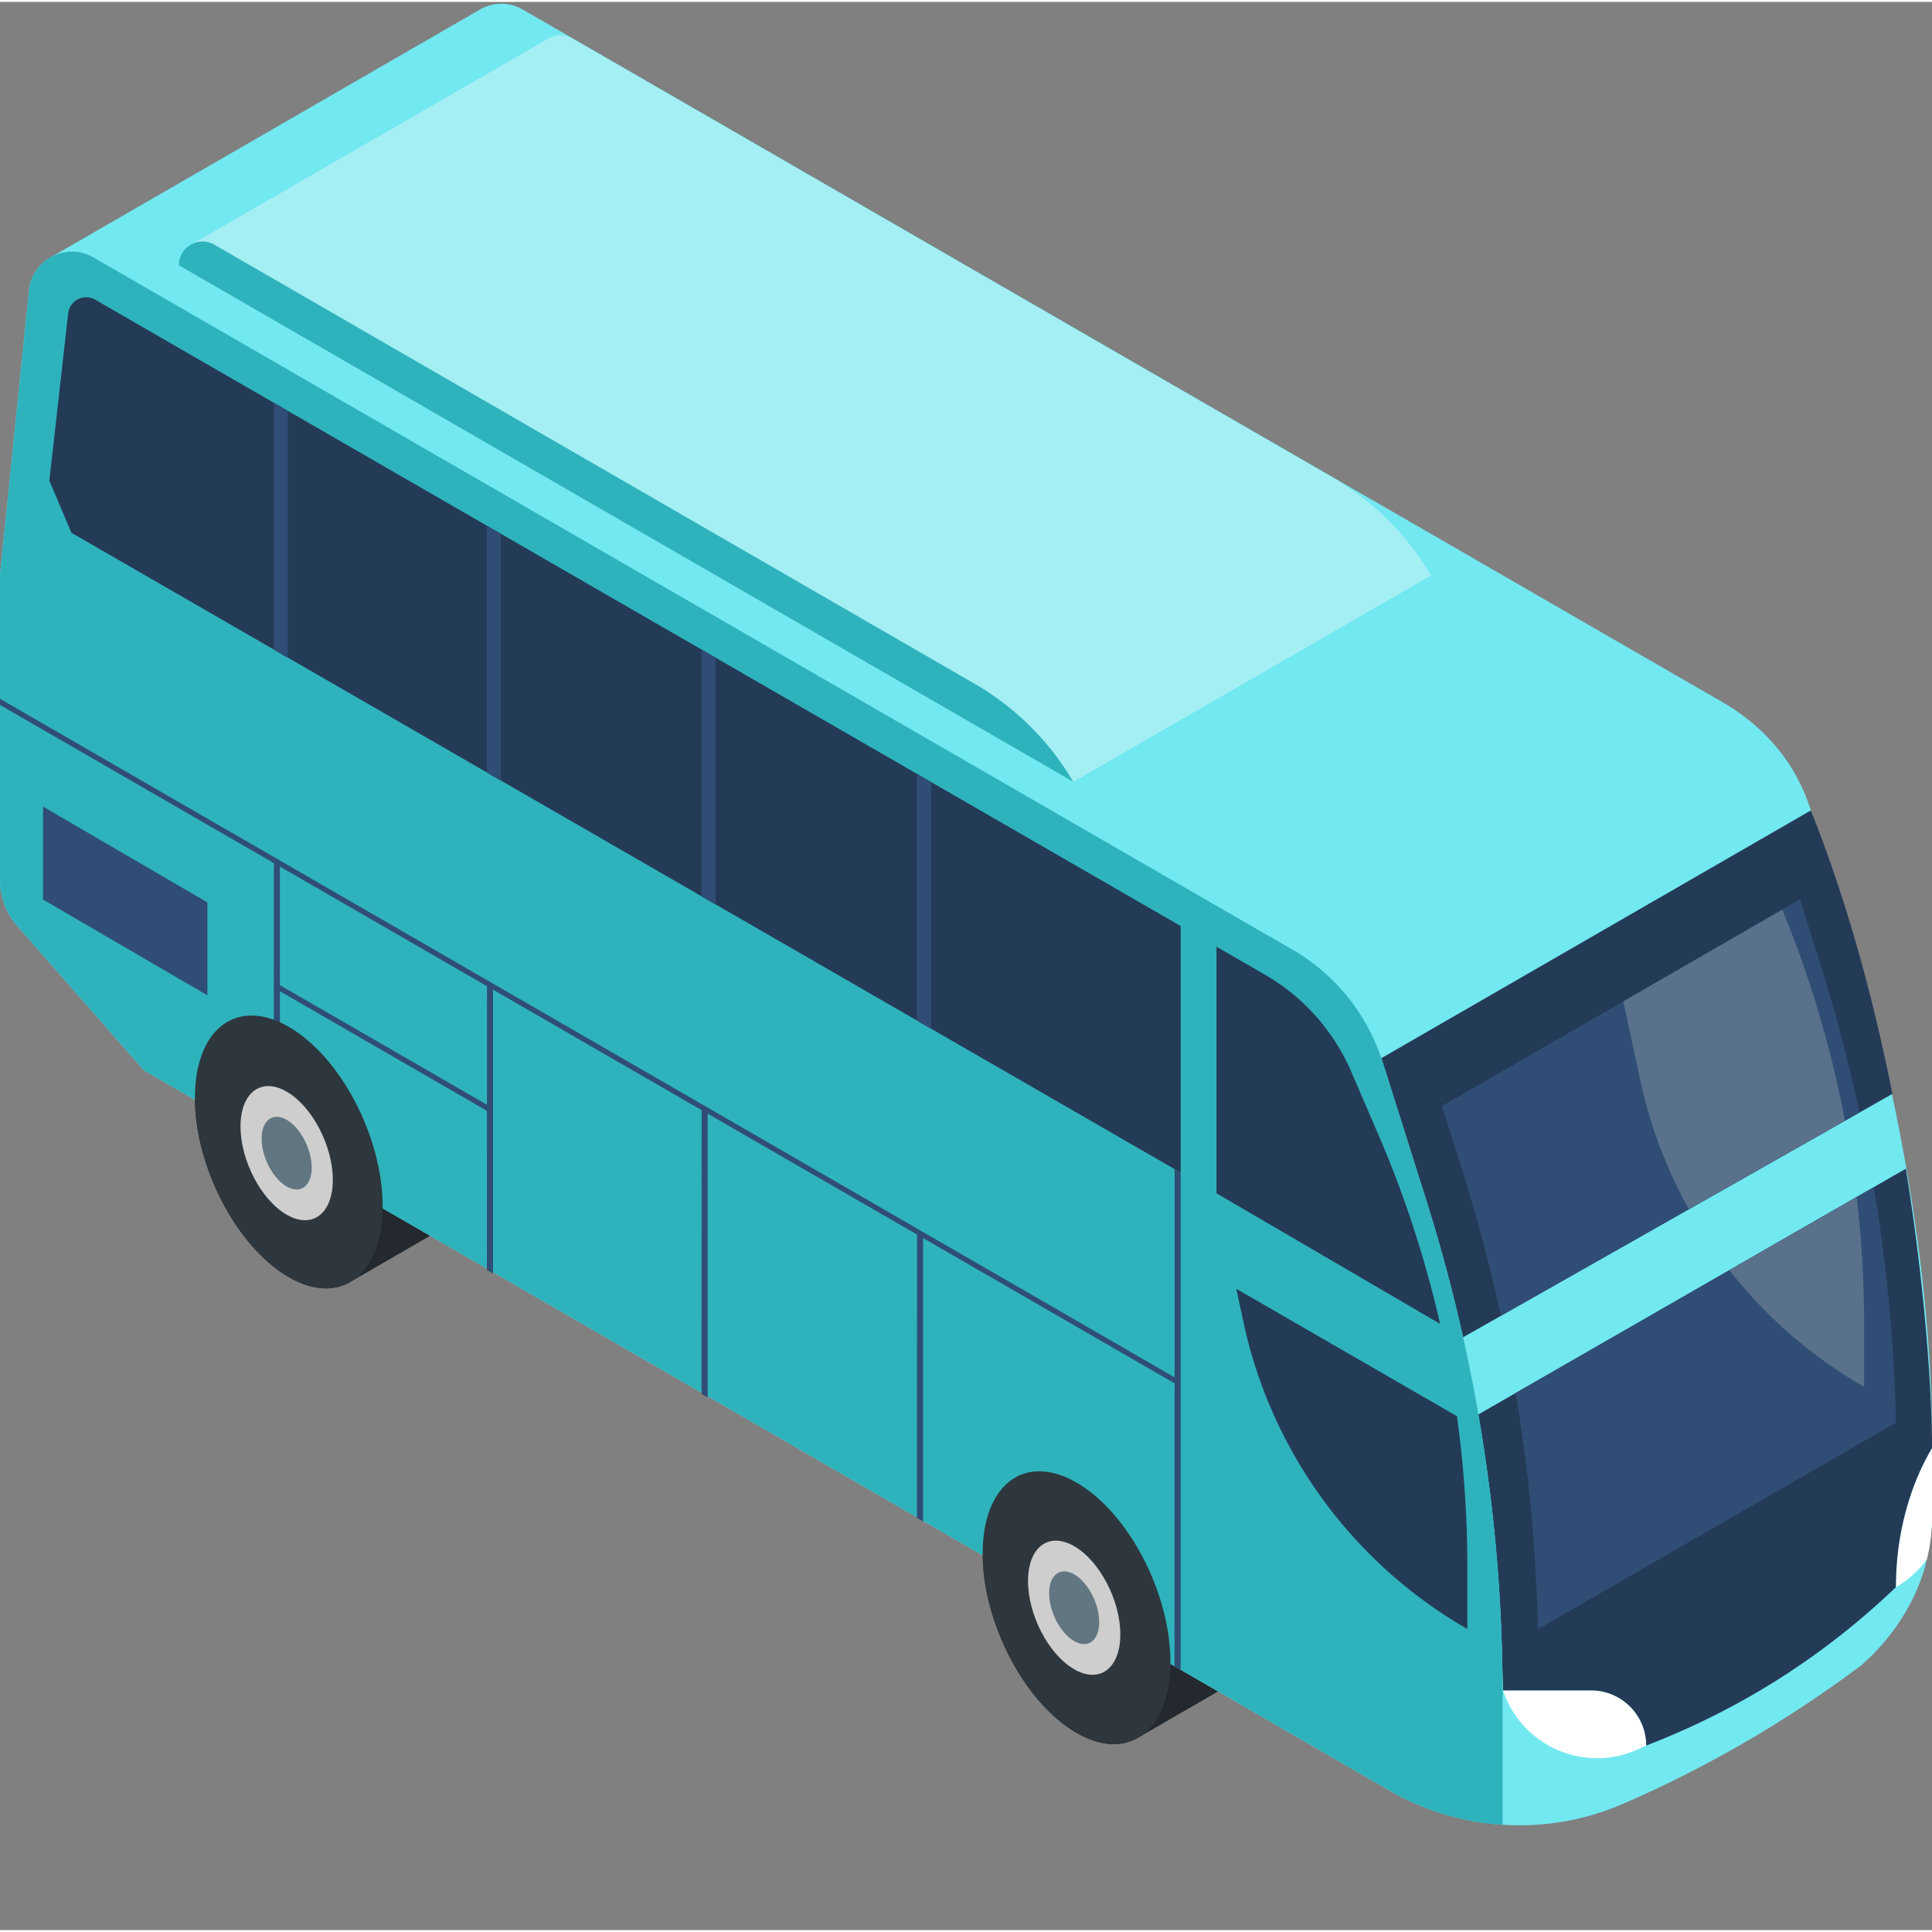 <svg xmlns="http://www.w3.org/2000/svg" version="1.1" xmlns:xlink="http://www.w3.org/1999/xlink" xmlns:svgjs="http://svgjs.com/svgjs" width="512" height="512" x="0" y="0" viewBox="0 0 512 511" style="enable-background:new 0 0 512 512" xml:space="preserve" class=""><rect x="0" y="0" width="512" height="511" fill="#808080" stroke="none"/><g><path fill="#23292e" d="M300.96 460.367c.415-.21 21.825-12.613 21.825-12.613l-14.848-22.836c-3.914-13.73-12.578-26.711-22.644-32.523-13.742-7.934-24.879.484-24.879 18.804s11.137 39.602 24.879 47.531c5.937 3.43 11.39 3.797 15.668 1.637zM114.023 326.98 99.18 304.14c-3.918-13.73-12.582-26.71-22.649-32.523-13.742-7.933-24.879.488-24.879 18.809 0 18.316 11.137 39.597 24.88 47.531 6.511 3.758 12.437 3.84 16.87.938zm0 0" data-original="#23292e"></path><path fill="#72e8f1" d="M511.918 374.86c-1.059-55.305-15.754-116.169-32.02-160.587-3.957-12.562-12.152-22.187-23.558-28.77L138.45 1.978c-3.923-2.211-8.384-1.809-11.759.34h-.003L13.59 67.604c-3.133 1.711-5.488 4.852-5.899 8.86L0 151.953v80.672a18.71 18.71 0 0 0 4.652 12.352l33.485 38.156L368.27 474.027c8.82 5.098 18.53 8.063 28.414 8.926v.012c.156.012.312.02.464.031.356.031.711.078 1.067.102v-.024c10.726.7 21.61-1.09 31.746-5.476 22.496-9.743 43.727-22.11 63.305-36.785 8.078-7.075 14.199-16.317 17.011-26.508 0 0 1.473-6.383 1.66-10.395l.063.047v-20.758l-.082-8.34zm0 0" data-original="#72e8f1" class=""></path><path fill="#ffffff" d="M502.434 420.121a25.945 25.945 0 0 0 8.23-7.441c.691-2.864 1.14-5.793 1.274-8.77l.062.047v-20.758c-.004.375-9.566 14.16-9.566 36.922zM421.648 447.477h-23.316c4.898 14.777 21.52 22.054 35.7 15.628l2.234-1.011c0-8.074-6.543-14.617-14.618-14.617zm0 0" data-original="#ffffff"></path><path fill="#243b58" d="M378.082 317.93a434.387 434.387 0 0 1 9.64 35.968L501.5 289.383c-4.844-24.34-11.773-50.477-21.602-75.11-.011.008-.023.012-.035.02l-113.8 65.64c.003.016.011.032.019.051.11.328 12 37.946 12 37.946zM505.07 309.219l-113.297 65.129a435.864 435.864 0 0 1 6.372 67.418c.074 1.902.136 3.804.187 5.71h23.316c8.075 0 14.618 6.544 14.618 14.618 24.84-9.567 46.937-23.582 66.168-41.973 0-22.762 9.562-36.547 9.566-36.922.043-11.629-1.402-39.844-6.93-73.98zm0 0" data-original="#243b58"></path><path fill="#2eb3bd" d="M398.215 483.098V448.89c0-44.422-6.79-88.59-20.133-130.961l-11.644-36.965c-.102-.336-.247-.653-.36-.985a52.788 52.788 0 0 0-9.11-16.507c-4-4.899-8.933-9.118-14.413-12.278L24.773 67.723c-.449-.258-.902-.48-1.363-.672-6.914-2.88-14.93 1.683-15.719 9.414L0 151.953v80.672a18.71 18.71 0 0 0 4.652 12.352l33.485 38.156L368.27 474.027a68.68 68.68 0 0 0 29.945 9.07zm0 0" data-original="#2eb3bd" class=""></path><path fill="#304e75" d="m311.293 309.324-.016 55.176L0 184.687v1.633l72.574 41.914-.031 75.22 1.633.937v-42.196l54.863 31.688-.016 42.168 1.633.937v-75.207l55.285 31.93-.03 75.2 1.632.937v-75.211l55.488 32.043-.035 75.086 1.633.937v-75.098l66.648 38.493-.02 75.004 1.634.937V310.262zm-182.25-17.058L74.176 260.57v-31.41l54.879 31.695zm0 0" data-original="#304e75"></path><path fill="#2e373d" d="M310.168 439.926c0 18.32-11.137 26.738-24.875 18.808-13.738-7.933-24.879-29.214-24.879-47.535 0-18.316 11.14-26.738 24.879-18.804 13.738 7.93 24.875 29.21 24.875 47.53zm0 0" data-original="#2e373d"></path><path fill="#cecece" d="M296.898 432.625c0 9.008-5.476 13.148-12.23 9.246-6.754-3.898-12.23-14.363-12.23-23.371 0-9.004 5.476-13.145 12.23-9.246 6.754 3.902 12.23 14.363 12.23 23.371zm0 0" data-original="#cecece"></path><path fill="#627681" d="M291.3 429.395c0 4.882-2.968 7.128-6.632 5.011-3.664-2.113-6.637-7.789-6.637-12.672 0-4.886 2.973-7.132 6.637-5.015 3.664 2.113 6.633 7.789 6.633 12.676zm0 0" data-original="#627681"></path><path fill="#a4eff4" d="m284.438 206.691 94.816-54.683a72.48 72.48 0 0 0-26.23-26.031L151.64 9.672c-2.22-1.281-4.723-1.031-6.594.2l-94.14 54.296c-2.024 1-3.52 3.055-3.52 5.637zm0 0" data-original="#a4eff4" class=""></path><path fill="#2eb3bd" d="M284.438 206.691 47.387 69.805c0-4.844 5.246-7.875 9.441-5.45L258.211 180.66a72.44 72.44 0 0 1 26.226 26.031zm0 0" data-original="#2eb3bd" class=""></path><path fill="#304e75" d="m397.754 348.207 95.031-53.883a436.812 436.812 0 0 0-10.37-39.289L477 237.848l-94.836 54.77 5.398 17.144a435.522 435.522 0 0 1 10.192 38.445zM401.684 368.648a436.665 436.665 0 0 1 5.886 62.141l.086.41 94.778-54.68a436.423 436.423 0 0 0-5.868-62.414zm0 0" data-original="#304e75"></path><path fill="#243b58" d="M312.89 244.91 25.239 78.926c-3-1.73-6.789.183-7.176 3.625l-4.984 44.32 5.844 13.824L312.89 310.262zM327.633 341.047l1.918 8.926a123.682 123.682 0 0 0 59.308 81.226v-16.793a288.78 288.78 0 0 0-2.754-39.601zM381.64 350.348a288.631 288.631 0 0 0-16.304-50.036l-7.223-16.769a54.775 54.775 0 0 0-22.922-25.766l-12.816-7.394v65.347zm0 0" data-original="#243b58"></path><path fill="#59718b" d="m447.57 319.96 41.36-23.452a288.771 288.771 0 0 0-16.614-55.957L430.2 264.875l4.5 20.926a123.536 123.536 0 0 0 12.871 34.16zM458.3 336.105a123.656 123.656 0 0 0 35.708 30.926v-16.797c0-11.226-.672-22.418-1.973-33.52zm0 0" data-original="#59718b" class=""></path><g fill="#304e75"><path d="m242.996 270.008 3.719 2.144v-65.43l-3.719-2.144zM185.91 237.078l3.715 2.145V173.78l-3.715-2.144zM129.023 204.266l3.715 2.14v-65.449l-3.715-2.144zM72.543 171.688l3.715 2.144v-65.465l-3.715-2.148zm0 0" fill="#304e75" data-original="#304e75"></path></g><path fill="#2e373d" d="M101.406 319.148c0 18.32-11.136 26.739-24.875 18.809-13.738-7.934-24.879-29.215-24.879-47.531 0-18.32 11.141-26.742 24.88-18.809 13.738 7.934 24.874 29.211 24.874 47.531zm0 0" data-original="#2e373d"></path><path fill="#cecece" d="M88.2 312.16c0 9.008-5.477 13.149-12.231 9.246-6.758-3.898-12.23-14.36-12.23-23.367 0-9.008 5.472-13.148 12.23-9.246 6.754 3.898 12.23 14.36 12.23 23.367zm0 0" data-original="#cecece"></path><path fill="#627681" d="M82.602 308.93c0 4.882-2.97 7.129-6.633 5.015-3.664-2.117-6.637-7.793-6.637-12.675 0-4.887 2.973-7.13 6.637-5.016 3.664 2.113 6.633 7.789 6.633 12.676zm0 0" data-original="#627681"></path><path fill="#304e75" d="M11.402 213.254v24.64l43.559 25.38V238.64zm0 0" data-original="#304e75"></path></g></svg>
